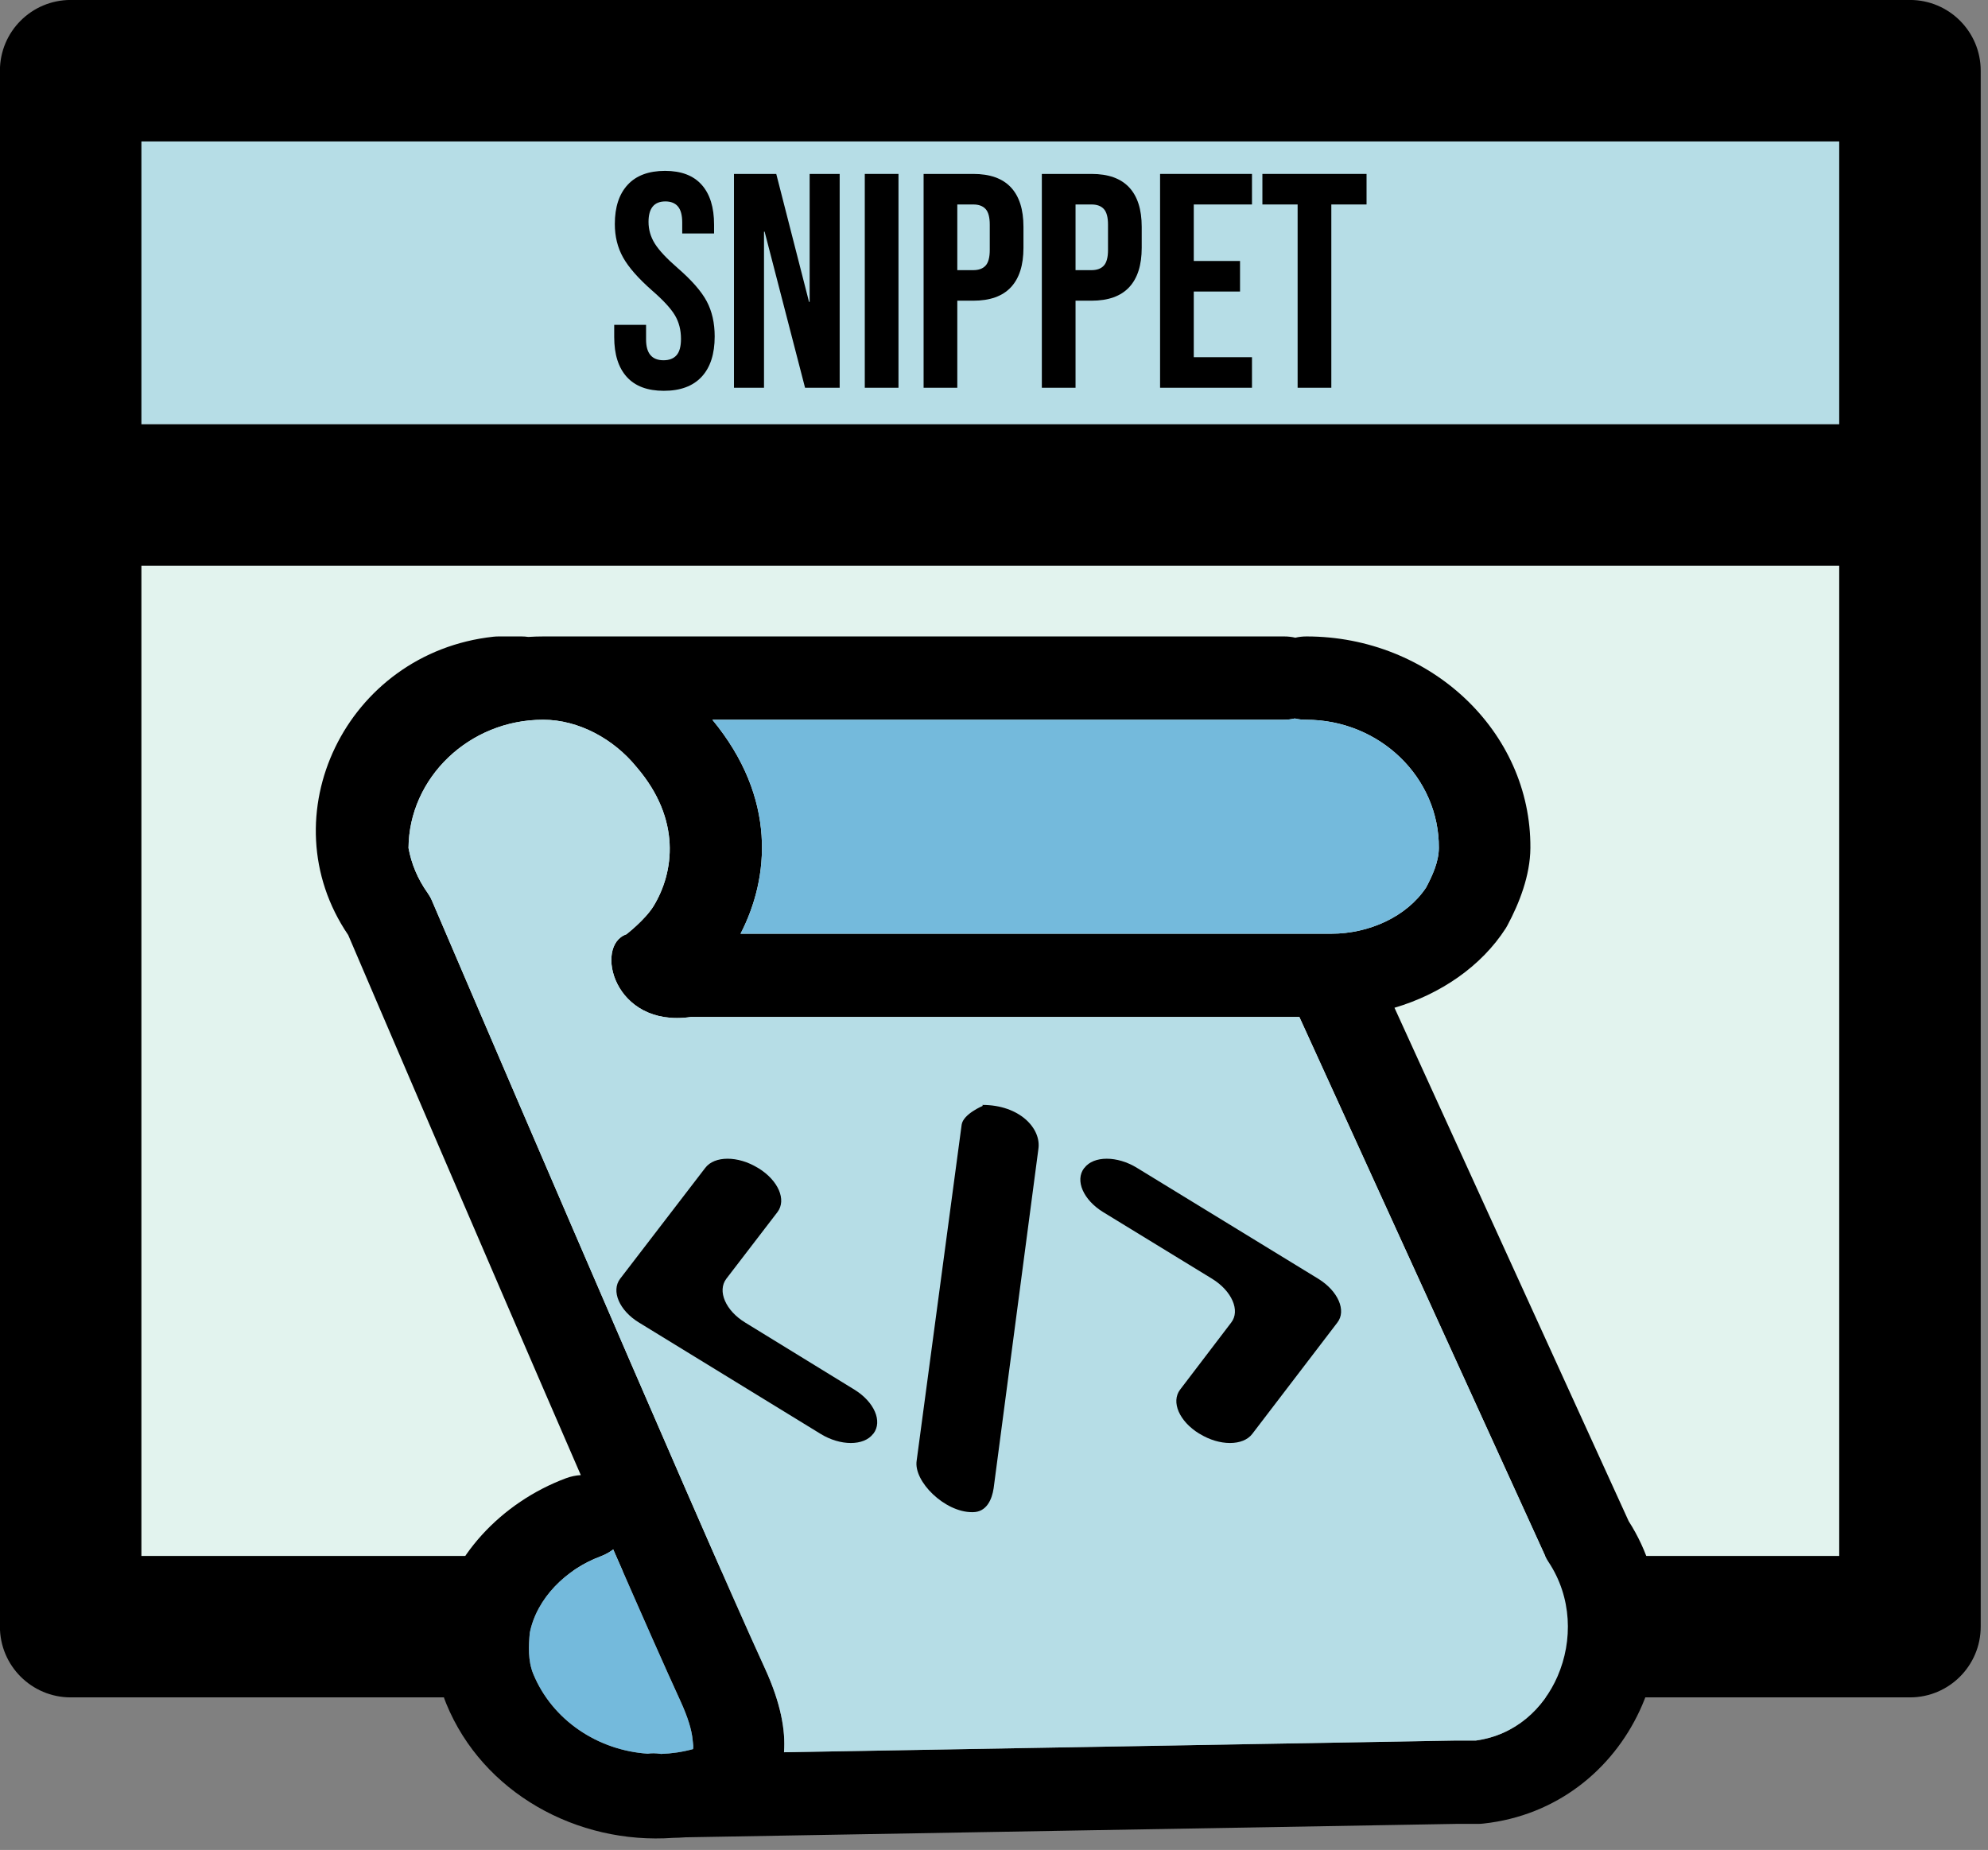 <?xml version="1.0" encoding="UTF-8" standalone="no"?>
<!DOCTYPE svg PUBLIC "-//W3C//DTD SVG 1.1//EN" "http://www.w3.org/Graphics/SVG/1.1/DTD/svg11.dtd">
<svg width="100%" height="100%" viewBox="0 0 130 121" version="1.1" xmlns="http://www.w3.org/2000/svg" xmlns:xlink="http://www.w3.org/1999/xlink" xml:space="preserve" xmlns:serif="http://www.serif.com/" style="fill-rule:evenodd;clip-rule:evenodd;stroke-linejoin:round;stroke-miterlimit:2;">
    <rect x="0" y="0" width="130" height="121" fill="#808080" stroke="none"/>
    <g transform="matrix(1,0,0,1,-681.467,-28.617)">
        <g id="Layer_8" transform="matrix(3,0,0,3,654,0)">
            <g transform="matrix(1.57,0,0,1.542,-182.575,-41.349)">
                <path d="M124,39L124,35C124,35 148,35 148,35L148,39L124,39Z" style="fill:rgb(182,221,230);"/>
            </g>
            <g transform="matrix(1.542,0,0,1.542,-177.651,-41.015)">
                <path d="M148,40.135L148,55L122.703,55L122.703,40.135L148,40.135Z" style="fill:rgb(226,243,238);"/>
            </g>
            <g transform="matrix(1.542,0,0,1.542,-43.274,-32.654)">
                <path d="M41.391,51.362L35,51.362C34.448,51.362 34,50.914 34,50.362L34,28.362C34,27.809 34.448,27.362 35,27.362L61,27.362C61.552,27.362 62,27.809 62,28.362L62,50.362C62,50.914 61.552,51.362 61,51.362L55,51.362L55,49.362L60,49.362L60,35.362L36,35.362L36,49.362L41.391,49.362L41.391,51.362ZM36,33.362L36,29.362C36,29.362 60,29.362 60,29.362L60,33.362L36,33.362Z"/>
            </g>
            <g transform="matrix(0.98,0,-0.006,0.892,-140.695,14.511)">
                <path d="M166.014,30.481C165.904,30.488 165.794,30.513 165.686,30.557C164.248,31.147 163.106,32.495 162.86,34.037C162.856,34.062 162.853,34.087 162.851,34.112C162.8,34.715 162.817,35.441 163.056,36.069C163.882,38.246 165.985,39.516 168.126,39.347C168.211,39.346 168.301,39.342 168.395,39.334L185.534,39.006C185.534,39.006 186.023,39.006 186.023,39.006C186.064,39.006 186.104,39.003 186.144,38.998C189.41,38.607 191.034,34.5 189.328,31.607C189.329,31.609 185.298,22.04 184.042,19.058C185.064,18.726 185.968,18.045 186.506,17.114C186.519,17.092 186.53,17.069 186.541,17.046C186.801,16.507 187.041,15.827 187.041,15.152C187.041,12.298 184.775,9.982 182.031,9.982C181.944,9.982 181.861,9.992 181.781,10.013C181.701,9.992 181.618,9.982 181.532,9.982L165.063,9.982C164.948,9.982 164.834,9.986 164.721,9.994C164.669,9.986 164.617,9.982 164.564,9.982L164.065,9.982C164.024,9.982 163.984,9.984 163.943,9.989C160.668,10.382 158.944,14.376 160.76,17.281C161.104,18.153 163.866,25.132 166.014,30.481ZM166.746,32.298C166.665,32.366 166.573,32.423 166.47,32.466C165.691,32.785 165.052,33.494 164.903,34.334C164.878,34.647 164.864,35.017 164.985,35.337C165.418,36.477 166.44,37.21 167.545,37.29C167.623,37.276 167.718,37.276 167.83,37.294C167.832,37.295 167.834,37.295 167.837,37.296C168.075,37.288 168.314,37.249 168.551,37.178C168.565,37.126 168.55,37.054 168.542,36.964C168.52,36.706 168.428,36.391 168.263,36.001C167.936,35.231 167.394,33.903 166.746,32.298ZM181.928,19.284L168.391,19.284C166.672,19.555 166.227,17.534 166.946,17.263C166.946,17.263 167.361,16.909 167.547,16.573C168.004,15.74 168.147,14.45 167.156,13.185C167.151,13.179 167.146,13.173 167.142,13.167C166.637,12.492 165.856,12.018 165.063,12.018C163.416,12.018 162.088,13.439 162.088,15.152L162.088,15.155C162.154,15.535 162.295,15.91 162.521,16.254C162.559,16.312 162.591,16.374 162.616,16.438C162.616,16.438 168.642,31.681 170.138,35.205C170.497,36.053 170.609,36.724 170.575,37.255L185.505,36.969C185.511,36.969 185.517,36.969 185.524,36.969C185.524,36.969 185.956,36.969 185.961,36.969C186.838,36.838 187.461,36.19 187.769,35.4C188.109,34.526 188.078,33.466 187.55,32.602C187.523,32.559 187.5,32.513 187.48,32.466L181.928,19.284ZM181.781,11.987C181.701,12.008 181.618,12.018 181.532,12.018L168.827,12.018C170.28,13.937 170.118,15.886 169.486,17.248L182.629,17.248C183.459,17.248 184.296,16.838 184.727,16.12C184.861,15.838 185.005,15.497 185.005,15.152C185.005,13.439 183.678,12.018 182.031,12.018C181.944,12.018 181.861,12.008 181.781,11.987Z"/>
            </g>
            <g transform="matrix(0.98,0,-0.006,0.892,-140.695,14.511)">
                <path d="M166.746,32.298C166.665,32.366 166.573,32.423 166.47,32.466C165.691,32.785 165.052,33.494 164.903,34.334C164.878,34.647 164.864,35.017 164.985,35.337C165.418,36.477 166.44,37.21 167.545,37.29C167.623,37.276 167.718,37.276 167.83,37.294C167.832,37.295 167.834,37.295 167.837,37.296C168.075,37.288 168.314,37.249 168.551,37.178C168.565,37.126 168.55,37.054 168.542,36.964C168.52,36.706 168.428,36.391 168.263,36.001C167.936,35.231 167.394,33.903 166.746,32.298ZM181.781,11.987C181.701,12.008 181.618,12.018 181.532,12.018L168.827,12.018C170.28,13.937 170.118,15.886 169.486,17.248L182.629,17.248C183.459,17.248 184.296,16.838 184.727,16.12C184.861,15.838 185.005,15.497 185.005,15.152C185.005,13.439 183.678,12.018 182.031,12.018C181.944,12.018 181.861,12.008 181.781,11.987Z" style="fill:rgb(116,186,220);"/>
            </g>
            <g transform="matrix(0.98,0,-0.006,0.892,-140.695,14.511)">
                <path d="M181.928,19.284L168.391,19.284C166.672,19.555 166.227,17.534 166.946,17.263C166.946,17.263 167.361,16.909 167.547,16.573C168.004,15.74 168.147,14.45 167.156,13.185C167.151,13.179 167.146,13.173 167.142,13.167C166.637,12.492 165.856,12.018 165.063,12.018C163.416,12.018 162.088,13.439 162.088,15.152L162.088,15.155C162.154,15.535 162.295,15.91 162.521,16.254C162.559,16.312 162.591,16.374 162.616,16.438C162.616,16.438 168.642,31.681 170.138,35.205C170.497,36.053 170.609,36.724 170.575,37.255L185.505,36.969C185.511,36.969 185.517,36.969 185.524,36.969C185.524,36.969 185.956,36.969 185.961,36.969C186.838,36.838 187.461,36.19 187.769,35.4C188.109,34.526 188.078,33.466 187.55,32.602C187.523,32.559 187.5,32.513 187.48,32.466L181.928,19.284Z" style="fill:rgb(182,221,230);"/>
            </g>
            <g transform="matrix(0.826,0,0.296,0.683,-1006.04,-2099.38)">
                <g id="Dribbble-Light-Preview">
                    <g id="icons">
                        <path id="code---1115-" serif:id="code-[#1115]" d="M129.204,3126.42C129.587,3126.03 129.587,3125.41 129.204,3125.02L129.191,3125.01C128.808,3124.62 128.187,3124.62 127.803,3125.01L124.288,3128.55C123.904,3128.94 123.904,3129.57 124.288,3129.95L127.803,3133.5C128.187,3133.89 128.808,3133.89 129.191,3133.5L129.204,3133.49C129.587,3133.1 129.587,3132.48 129.204,3132.09L127.09,3129.95C126.707,3129.57 126.707,3128.94 127.09,3128.55L129.204,3126.42ZM142.712,3128.55L139.197,3125.01C138.814,3124.62 138.192,3124.62 137.809,3125.01L137.796,3125.02C137.413,3125.41 137.413,3126.03 137.796,3126.42L139.911,3128.55C140.294,3128.94 140.294,3129.57 139.911,3129.95L137.796,3132.09C137.413,3132.48 137.413,3133.1 137.796,3133.49L137.809,3133.5C138.192,3133.89 138.814,3133.89 139.197,3133.5L142.712,3129.95C143.096,3129.57 143.096,3128.94 142.712,3128.55ZM136.809,3124.41L131.747,3135.24C131.583,3135.58 131.295,3136 130.924,3136L130.904,3136C130.183,3136 129.712,3135.02 130.031,3134.36L135.064,3123.63C135.228,3123.29 135.836,3123.03 135.836,3123.03L135.836,3123C136.818,3123 137.128,3123.75 136.809,3124.41Z"/>
                    </g>
                </g>
            </g>
            <g transform="matrix(0.232,0,0,0.333,3.186,11.333)">
                <path d="M88.102,20.2C86.567,20.2 85.406,19.897 84.619,19.29C83.833,18.683 83.439,17.813 83.439,16.68L83.439,15.88L86.432,15.88L86.432,16.84C86.432,17.747 86.979,18.2 88.073,18.2C88.61,18.2 89.018,18.09 89.296,17.87C89.574,17.65 89.713,17.293 89.713,16.8C89.713,16.213 89.522,15.697 89.138,15.25C88.754,14.803 88.044,14.267 87.008,13.64C85.703,12.84 84.792,12.117 84.274,11.47C83.756,10.823 83.497,10.093 83.497,9.28C83.497,8.173 83.9,7.317 84.706,6.71C85.511,6.103 86.682,5.8 88.217,5.8C89.733,5.8 90.879,6.103 91.656,6.71C92.433,7.317 92.822,8.187 92.822,9.32L92.822,9.9L89.829,9.9L89.829,9.18C89.829,8.7 89.694,8.35 89.426,8.13C89.157,7.91 88.764,7.8 88.246,7.8C87.19,7.8 86.663,8.247 86.663,9.14C86.663,9.647 86.859,10.12 87.253,10.56C87.646,11 88.361,11.533 89.397,12.16C90.721,12.96 91.632,13.687 92.131,14.34C92.63,14.993 92.879,15.76 92.879,16.64C92.879,17.787 92.472,18.667 91.656,19.28C90.841,19.893 89.656,20.2 88.102,20.2Z" style="fill-rule:nonzero;"/>
                <path d="M94.692,6L98.664,6L101.744,14.38L101.801,14.38L101.801,6L104.622,6L104.622,20L101.37,20L97.571,9.78L97.513,9.78L97.513,20L94.692,20L94.692,6Z" style="fill-rule:nonzero;"/>
                <rect x="106.982" y="6" width="3.166" height="14" style="fill-rule:nonzero;"/>
                <path d="M112.508,6L117.17,6C118.744,6 119.924,6.293 120.71,6.88C121.497,7.467 121.89,8.327 121.89,9.46L121.89,10.84C121.89,11.973 121.497,12.833 120.71,13.42C119.924,14.007 118.744,14.3 117.17,14.3L115.674,14.3L115.674,20L112.508,20L112.508,6ZM117.17,12.3C117.688,12.3 118.077,12.2 118.336,12C118.595,11.8 118.724,11.46 118.724,10.98L118.724,9.32C118.724,8.84 118.595,8.5 118.336,8.3C118.077,8.1 117.688,8 117.17,8L115.674,8L115.674,12.3L117.17,12.3Z" style="fill-rule:nonzero;"/>
                <path d="M123.617,6L128.28,6C129.853,6 131.033,6.293 131.82,6.88C132.606,7.467 133,8.327 133,9.46L133,10.84C133,11.973 132.606,12.833 131.82,13.42C131.033,14.007 129.853,14.3 128.28,14.3L126.783,14.3L126.783,20L123.617,20L123.617,6ZM128.28,12.3C128.798,12.3 129.186,12.2 129.445,12C129.704,11.8 129.834,11.46 129.834,10.98L129.834,9.32C129.834,8.84 129.704,8.5 129.445,8.3C129.186,8.1 128.798,8 128.28,8L126.783,8L126.783,12.3L128.28,12.3Z" style="fill-rule:nonzero;"/>
                <path d="M134.726,6L143.361,6L143.361,8L137.892,8L137.892,11.7L142.238,11.7L142.238,13.7L137.892,13.7L137.892,18L143.361,18L143.361,20L134.726,20L134.726,6Z" style="fill-rule:nonzero;"/>
                <path d="M147.649,8L144.339,8L144.339,6L154.125,6L154.125,8L150.815,8L150.815,20L147.649,20L147.649,8Z" style="fill-rule:nonzero;"/>
            </g>
        </g>
    </g>
</svg>
